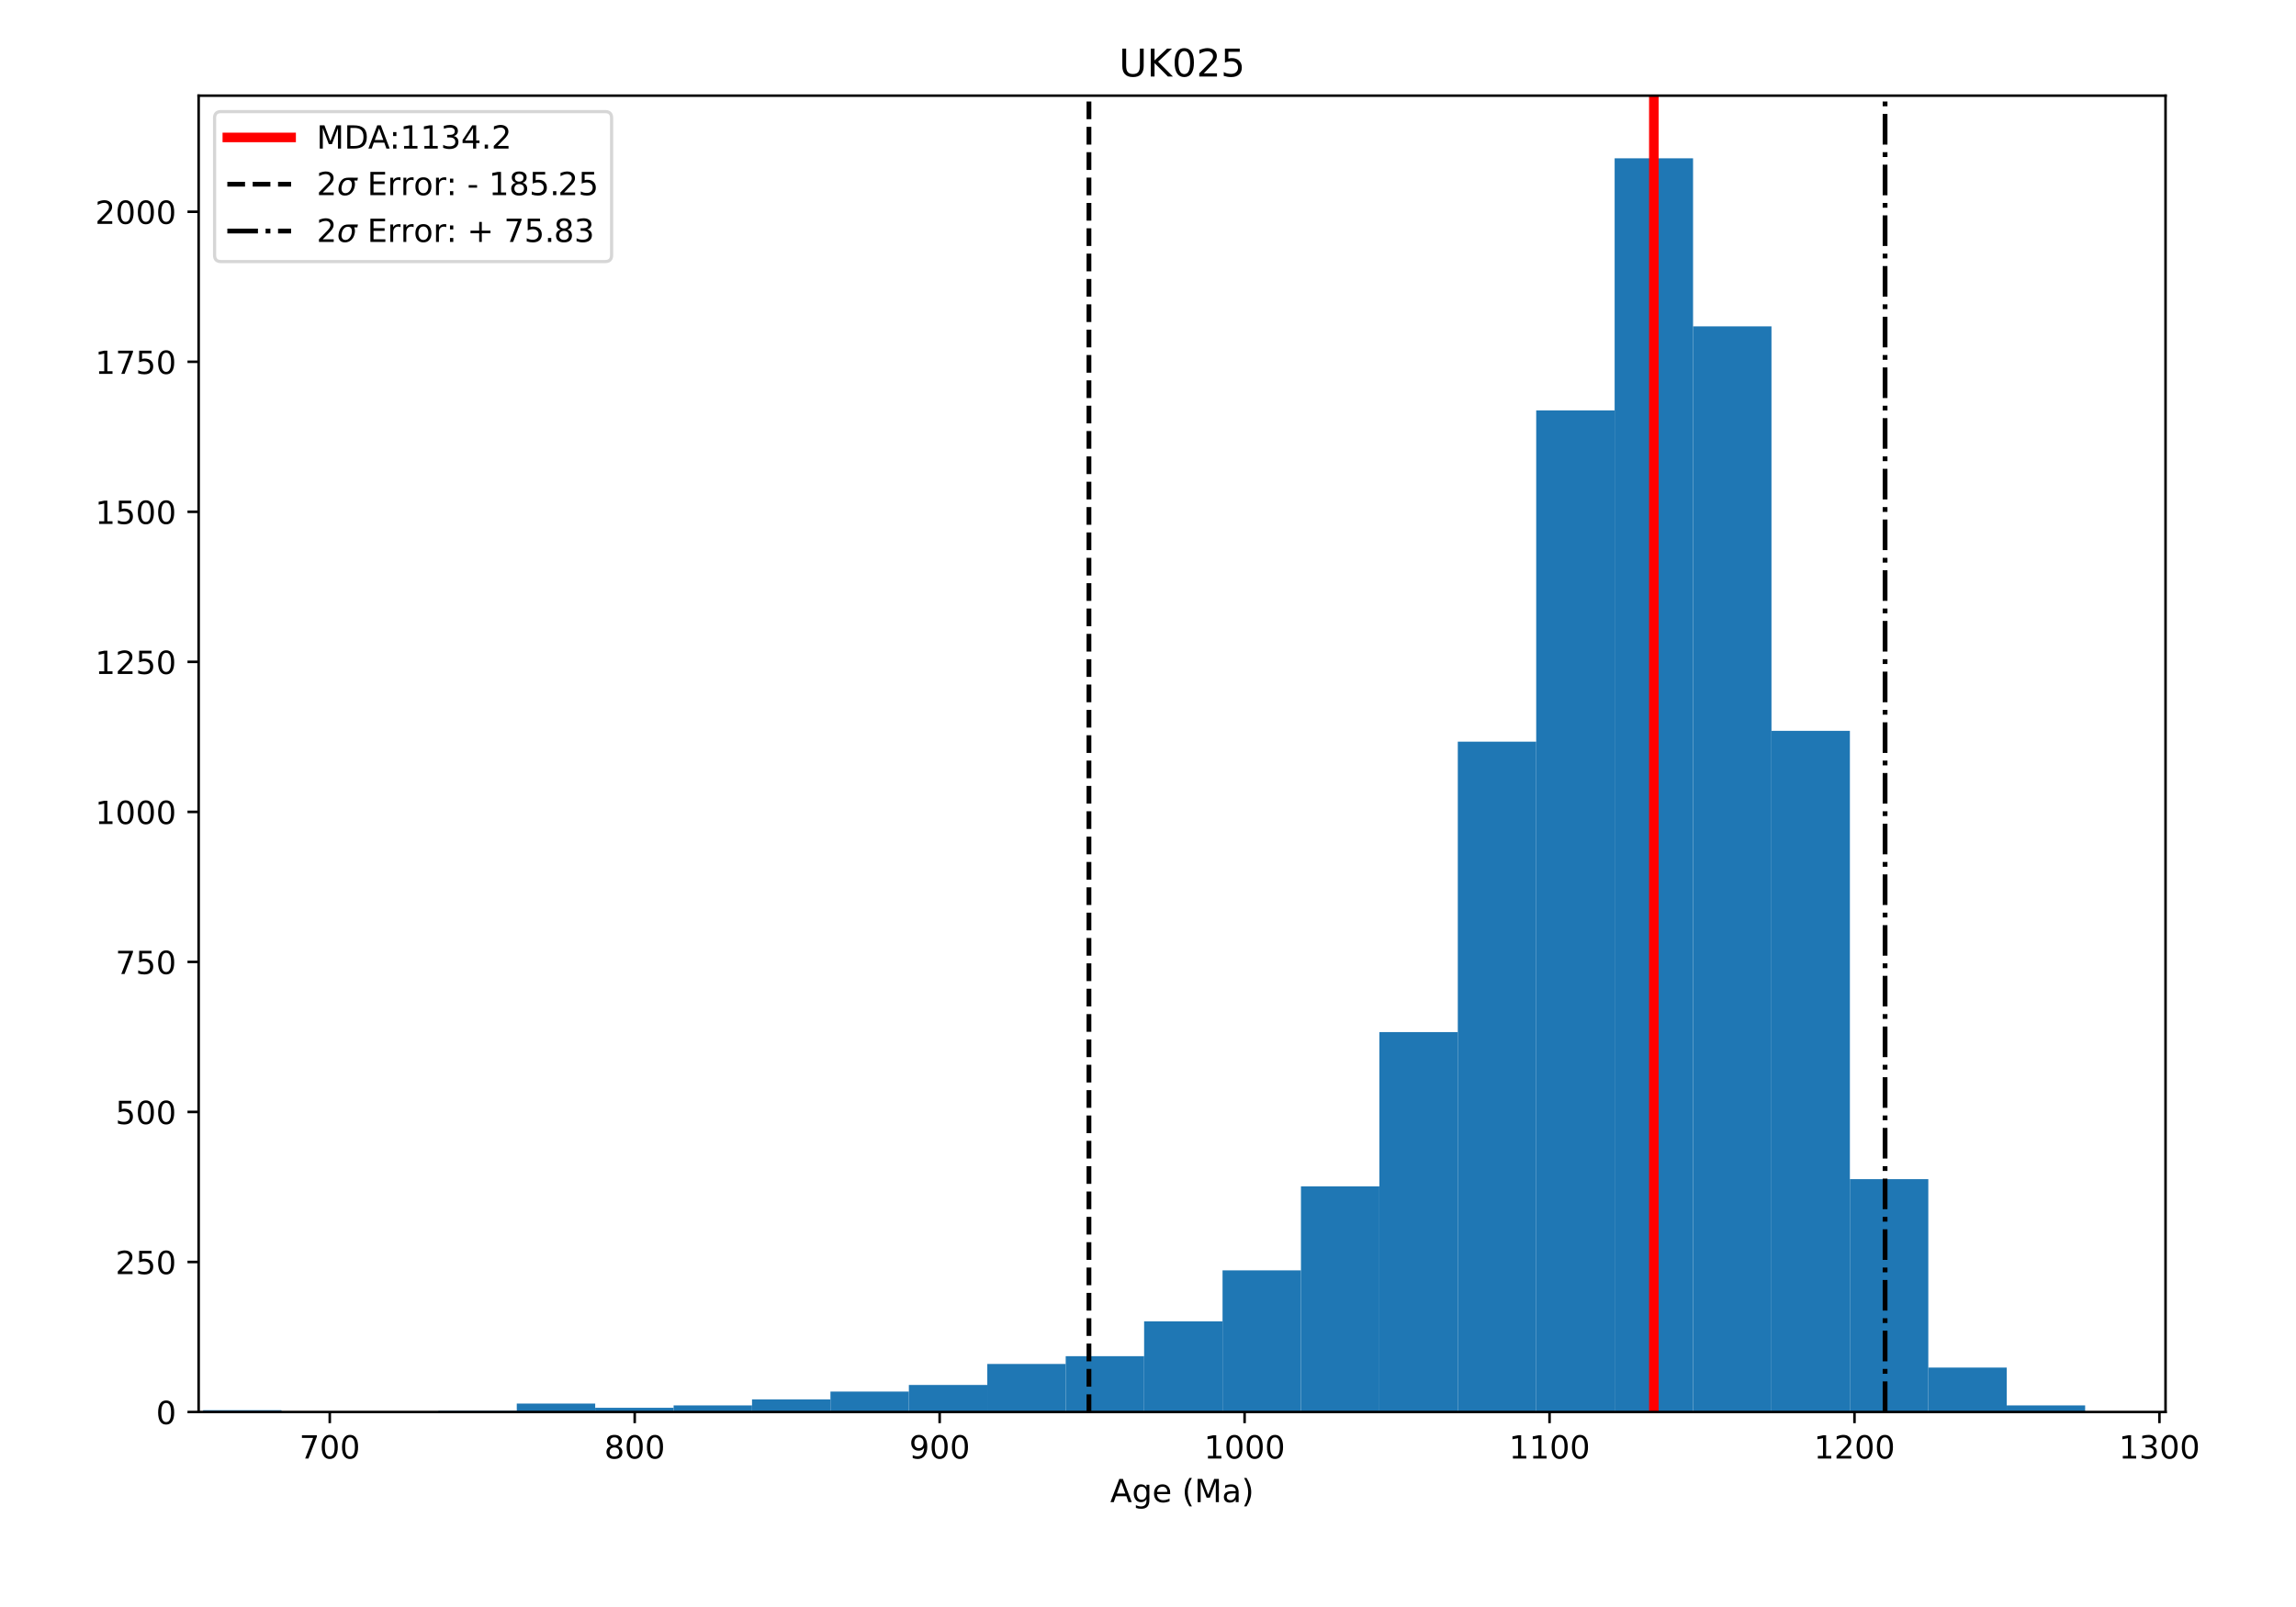 <?xml version="1.0" encoding="utf-8" standalone="no"?>
<!DOCTYPE svg PUBLIC "-//W3C//DTD SVG 1.1//EN"
  "http://www.w3.org/Graphics/SVG/1.1/DTD/svg11.dtd">
<!-- Created with matplotlib (https://matplotlib.org/) -->
<svg height="504pt" version="1.1" viewBox="0 0 720 504" width="720pt" xmlns="http://www.w3.org/2000/svg" xmlns:xlink="http://www.w3.org/1999/xlink">
 <defs>
  <style type="text/css">*{stroke-linecap:butt;stroke-linejoin:round;}</style>
 </defs>
 <g id="figure_1">
  <g id="patch_1">
   <path d="M 0 504 
L 720 504 
L 720 0 
L 0 0 
z
" style="fill:#ffffff;"/>
  </g>
  <g id="axes_1">
   <g id="patch_2">
    <path d="M 62.29 442.84 
L 679.085 442.84 
L 679.085 30 
L 62.29 30 
z
" style="fill:#ffffff;"/>
   </g>
   <g id="patch_3">
    <path clip-path="url(#pdaed6bf1c2)" d="M 63.69 442.84 
L 88.281 442.84 
L 88.281 442.275 
L 63.69 442.275 
z
" style="fill:#1f77b4;"/>
   </g>
   <g id="patch_4">
    <path clip-path="url(#pdaed6bf1c2)" d="M 88.281 442.84 
L 112.873 442.84 
L 112.873 442.84 
L 88.281 442.84 
z
" style="fill:#1f77b4;"/>
   </g>
   <g id="patch_5">
    <path clip-path="url(#pdaed6bf1c2)" d="M 112.873 442.84 
L 137.464 442.84 
L 137.464 442.652 
L 112.873 442.652 
z
" style="fill:#1f77b4;"/>
   </g>
   <g id="patch_6">
    <path clip-path="url(#pdaed6bf1c2)" d="M 137.464 442.84 
L 162.055 442.84 
L 162.055 442.464 
L 137.464 442.464 
z
" style="fill:#1f77b4;"/>
   </g>
   <g id="patch_7">
    <path clip-path="url(#pdaed6bf1c2)" d="M 162.055 442.84 
L 186.646 442.84 
L 186.646 440.205 
L 162.055 440.205 
z
" style="fill:#1f77b4;"/>
   </g>
   <g id="patch_8">
    <path clip-path="url(#pdaed6bf1c2)" d="M 186.646 442.84 
L 211.237 442.84 
L 211.237 441.522 
L 186.646 441.522 
z
" style="fill:#1f77b4;"/>
   </g>
   <g id="patch_9">
    <path clip-path="url(#pdaed6bf1c2)" d="M 211.237 442.84 
L 235.828 442.84 
L 235.828 440.77 
L 211.237 440.77 
z
" style="fill:#1f77b4;"/>
   </g>
   <g id="patch_10">
    <path clip-path="url(#pdaed6bf1c2)" d="M 235.828 442.84 
L 260.42 442.84 
L 260.42 438.887 
L 235.828 438.887 
z
" style="fill:#1f77b4;"/>
   </g>
   <g id="patch_11">
    <path clip-path="url(#pdaed6bf1c2)" d="M 260.42 442.84 
L 285.011 442.84 
L 285.011 436.441 
L 260.42 436.441 
z
" style="fill:#1f77b4;"/>
   </g>
   <g id="patch_12">
    <path clip-path="url(#pdaed6bf1c2)" d="M 285.011 442.84 
L 309.602 442.84 
L 309.602 434.37 
L 285.011 434.37 
z
" style="fill:#1f77b4;"/>
   </g>
   <g id="patch_13">
    <path clip-path="url(#pdaed6bf1c2)" d="M 309.602 442.84 
L 334.193 442.84 
L 334.193 427.783 
L 309.602 427.783 
z
" style="fill:#1f77b4;"/>
   </g>
   <g id="patch_14">
    <path clip-path="url(#pdaed6bf1c2)" d="M 334.193 442.84 
L 358.784 442.84 
L 358.784 425.336 
L 334.193 425.336 
z
" style="fill:#1f77b4;"/>
   </g>
   <g id="patch_15">
    <path clip-path="url(#pdaed6bf1c2)" d="M 358.784 442.84 
L 383.375 442.84 
L 383.375 414.42 
L 358.784 414.42 
z
" style="fill:#1f77b4;"/>
   </g>
   <g id="patch_16">
    <path clip-path="url(#pdaed6bf1c2)" d="M 383.375 442.84 
L 407.967 442.84 
L 407.967 398.421 
L 383.375 398.421 
z
" style="fill:#1f77b4;"/>
   </g>
   <g id="patch_17">
    <path clip-path="url(#pdaed6bf1c2)" d="M 407.967 442.84 
L 432.558 442.84 
L 432.558 372.071 
L 407.967 372.071 
z
" style="fill:#1f77b4;"/>
   </g>
   <g id="patch_18">
    <path clip-path="url(#pdaed6bf1c2)" d="M 432.558 442.84 
L 457.149 442.84 
L 457.149 323.7 
L 432.558 323.7 
z
" style="fill:#1f77b4;"/>
   </g>
   <g id="patch_19">
    <path clip-path="url(#pdaed6bf1c2)" d="M 457.149 442.84 
L 481.74 442.84 
L 481.74 232.604 
L 457.149 232.604 
z
" style="fill:#1f77b4;"/>
   </g>
   <g id="patch_20">
    <path clip-path="url(#pdaed6bf1c2)" d="M 481.74 442.84 
L 506.331 442.84 
L 506.331 128.709 
L 481.74 128.709 
z
" style="fill:#1f77b4;"/>
   </g>
   <g id="patch_21">
    <path clip-path="url(#pdaed6bf1c2)" d="M 506.331 442.84 
L 530.922 442.84 
L 530.922 49.659 
L 506.331 49.659 
z
" style="fill:#1f77b4;"/>
   </g>
   <g id="patch_22">
    <path clip-path="url(#pdaed6bf1c2)" d="M 530.922 442.84 
L 555.514 442.84 
L 555.514 102.359 
L 530.922 102.359 
z
" style="fill:#1f77b4;"/>
   </g>
   <g id="patch_23">
    <path clip-path="url(#pdaed6bf1c2)" d="M 555.514 442.84 
L 580.105 442.84 
L 580.105 229.216 
L 555.514 229.216 
z
" style="fill:#1f77b4;"/>
   </g>
   <g id="patch_24">
    <path clip-path="url(#pdaed6bf1c2)" d="M 580.105 442.84 
L 604.696 442.84 
L 604.696 369.813 
L 580.105 369.813 
z
" style="fill:#1f77b4;"/>
   </g>
   <g id="patch_25">
    <path clip-path="url(#pdaed6bf1c2)" d="M 604.696 442.84 
L 629.287 442.84 
L 629.287 428.912 
L 604.696 428.912 
z
" style="fill:#1f77b4;"/>
   </g>
   <g id="patch_26">
    <path clip-path="url(#pdaed6bf1c2)" d="M 629.287 442.84 
L 653.878 442.84 
L 653.878 440.77 
L 629.287 440.77 
z
" style="fill:#1f77b4;"/>
   </g>
   <g id="patch_27">
    <path clip-path="url(#pdaed6bf1c2)" d="M 653.878 442.84 
L 678.469 442.84 
L 678.469 442.652 
L 653.878 442.652 
z
" style="fill:#1f77b4;"/>
   </g>
   <g id="matplotlib.axis_1">
    <g id="xtick_1">
     <g id="line2d_1">
      <defs>
       <path d="M 0 0 
L 0 3.5 
" id="m7ebdb4a735" style="stroke:#000000;stroke-width:0.8;"/>
      </defs>
      <g>
       <use style="stroke:#000000;stroke-width:0.8;" x="103.41" xlink:href="#m7ebdb4a735" y="442.84"/>
      </g>
     </g>
     <g id="text_1">
      <!-- 700 -->
      <g transform="translate(93.866 457.438)scale(0.1 -0.1)">
       <defs>
        <path d="M 8.203 72.906 
L 55.078 72.906 
L 55.078 68.703 
L 28.609 0 
L 18.312 0 
L 43.219 64.594 
L 8.203 64.594 
z
" id="DejaVuSans-55"/>
        <path d="M 31.781 66.406 
Q 24.172 66.406 20.328 58.906 
Q 16.5 51.422 16.5 36.375 
Q 16.5 21.391 20.328 13.891 
Q 24.172 6.391 31.781 6.391 
Q 39.453 6.391 43.281 13.891 
Q 47.125 21.391 47.125 36.375 
Q 47.125 51.422 43.281 58.906 
Q 39.453 66.406 31.781 66.406 
z
M 31.781 74.219 
Q 44.047 74.219 50.516 64.516 
Q 56.984 54.828 56.984 36.375 
Q 56.984 17.969 50.516 8.266 
Q 44.047 -1.422 31.781 -1.422 
Q 19.531 -1.422 13.062 8.266 
Q 6.594 17.969 6.594 36.375 
Q 6.594 54.828 13.062 64.516 
Q 19.531 74.219 31.781 74.219 
z
" id="DejaVuSans-48"/>
       </defs>
       <use xlink:href="#DejaVuSans-55"/>
       <use x="63.623" xlink:href="#DejaVuSans-48"/>
       <use x="127.246" xlink:href="#DejaVuSans-48"/>
      </g>
     </g>
    </g>
    <g id="xtick_2">
     <g id="line2d_2">
      <g>
       <use style="stroke:#000000;stroke-width:0.8;" x="199.037" xlink:href="#m7ebdb4a735" y="442.84"/>
      </g>
     </g>
     <g id="text_2">
      <!-- 800 -->
      <g transform="translate(189.493 457.438)scale(0.1 -0.1)">
       <defs>
        <path d="M 31.781 34.625 
Q 24.75 34.625 20.719 30.859 
Q 16.703 27.094 16.703 20.516 
Q 16.703 13.922 20.719 10.156 
Q 24.75 6.391 31.781 6.391 
Q 38.812 6.391 42.859 10.172 
Q 46.922 13.969 46.922 20.516 
Q 46.922 27.094 42.891 30.859 
Q 38.875 34.625 31.781 34.625 
z
M 21.922 38.812 
Q 15.578 40.375 12.031 44.719 
Q 8.5 49.078 8.5 55.328 
Q 8.5 64.062 14.719 69.141 
Q 20.953 74.219 31.781 74.219 
Q 42.672 74.219 48.875 69.141 
Q 55.078 64.062 55.078 55.328 
Q 55.078 49.078 51.531 44.719 
Q 48 40.375 41.703 38.812 
Q 48.828 37.156 52.797 32.312 
Q 56.781 27.484 56.781 20.516 
Q 56.781 9.906 50.312 4.234 
Q 43.844 -1.422 31.781 -1.422 
Q 19.734 -1.422 13.25 4.234 
Q 6.781 9.906 6.781 20.516 
Q 6.781 27.484 10.781 32.312 
Q 14.797 37.156 21.922 38.812 
z
M 18.312 54.391 
Q 18.312 48.734 21.844 45.562 
Q 25.391 42.391 31.781 42.391 
Q 38.141 42.391 41.719 45.562 
Q 45.312 48.734 45.312 54.391 
Q 45.312 60.062 41.719 63.234 
Q 38.141 66.406 31.781 66.406 
Q 25.391 66.406 21.844 63.234 
Q 18.312 60.062 18.312 54.391 
z
" id="DejaVuSans-56"/>
       </defs>
       <use xlink:href="#DejaVuSans-56"/>
       <use x="63.623" xlink:href="#DejaVuSans-48"/>
       <use x="127.246" xlink:href="#DejaVuSans-48"/>
      </g>
     </g>
    </g>
    <g id="xtick_3">
     <g id="line2d_3">
      <g>
       <use style="stroke:#000000;stroke-width:0.8;" x="294.664" xlink:href="#m7ebdb4a735" y="442.84"/>
      </g>
     </g>
     <g id="text_3">
      <!-- 900 -->
      <g transform="translate(285.12 457.438)scale(0.1 -0.1)">
       <defs>
        <path d="M 10.984 1.516 
L 10.984 10.5 
Q 14.703 8.734 18.5 7.812 
Q 22.312 6.891 25.984 6.891 
Q 35.75 6.891 40.891 13.453 
Q 46.047 20.016 46.781 33.406 
Q 43.953 29.203 39.594 26.953 
Q 35.25 24.703 29.984 24.703 
Q 19.047 24.703 12.672 31.312 
Q 6.297 37.938 6.297 49.422 
Q 6.297 60.641 12.938 67.422 
Q 19.578 74.219 30.609 74.219 
Q 43.266 74.219 49.922 64.516 
Q 56.594 54.828 56.594 36.375 
Q 56.594 19.141 48.406 8.859 
Q 40.234 -1.422 26.422 -1.422 
Q 22.703 -1.422 18.891 -0.688 
Q 15.094 0.047 10.984 1.516 
z
M 30.609 32.422 
Q 37.25 32.422 41.125 36.953 
Q 45.016 41.5 45.016 49.422 
Q 45.016 57.281 41.125 61.844 
Q 37.25 66.406 30.609 66.406 
Q 23.969 66.406 20.094 61.844 
Q 16.219 57.281 16.219 49.422 
Q 16.219 41.5 20.094 36.953 
Q 23.969 32.422 30.609 32.422 
z
" id="DejaVuSans-57"/>
       </defs>
       <use xlink:href="#DejaVuSans-57"/>
       <use x="63.623" xlink:href="#DejaVuSans-48"/>
       <use x="127.246" xlink:href="#DejaVuSans-48"/>
      </g>
     </g>
    </g>
    <g id="xtick_4">
     <g id="line2d_4">
      <g>
       <use style="stroke:#000000;stroke-width:0.8;" x="390.291" xlink:href="#m7ebdb4a735" y="442.84"/>
      </g>
     </g>
     <g id="text_4">
      <!-- 1000 -->
      <g transform="translate(377.566 457.438)scale(0.1 -0.1)">
       <defs>
        <path d="M 12.406 8.297 
L 28.516 8.297 
L 28.516 63.922 
L 10.984 60.406 
L 10.984 69.391 
L 28.422 72.906 
L 38.281 72.906 
L 38.281 8.297 
L 54.391 8.297 
L 54.391 0 
L 12.406 0 
z
" id="DejaVuSans-49"/>
       </defs>
       <use xlink:href="#DejaVuSans-49"/>
       <use x="63.623" xlink:href="#DejaVuSans-48"/>
       <use x="127.246" xlink:href="#DejaVuSans-48"/>
       <use x="190.869" xlink:href="#DejaVuSans-48"/>
      </g>
     </g>
    </g>
    <g id="xtick_5">
     <g id="line2d_5">
      <g>
       <use style="stroke:#000000;stroke-width:0.8;" x="485.918" xlink:href="#m7ebdb4a735" y="442.84"/>
      </g>
     </g>
     <g id="text_5">
      <!-- 1100 -->
      <g transform="translate(473.193 457.438)scale(0.1 -0.1)">
       <use xlink:href="#DejaVuSans-49"/>
       <use x="63.623" xlink:href="#DejaVuSans-49"/>
       <use x="127.246" xlink:href="#DejaVuSans-48"/>
       <use x="190.869" xlink:href="#DejaVuSans-48"/>
      </g>
     </g>
    </g>
    <g id="xtick_6">
     <g id="line2d_6">
      <g>
       <use style="stroke:#000000;stroke-width:0.8;" x="581.546" xlink:href="#m7ebdb4a735" y="442.84"/>
      </g>
     </g>
     <g id="text_6">
      <!-- 1200 -->
      <g transform="translate(568.821 457.438)scale(0.1 -0.1)">
       <defs>
        <path d="M 19.188 8.297 
L 53.609 8.297 
L 53.609 0 
L 7.328 0 
L 7.328 8.297 
Q 12.938 14.109 22.625 23.891 
Q 32.328 33.688 34.812 36.531 
Q 39.547 41.844 41.422 45.531 
Q 43.312 49.219 43.312 52.781 
Q 43.312 58.594 39.234 62.25 
Q 35.156 65.922 28.609 65.922 
Q 23.969 65.922 18.812 64.312 
Q 13.672 62.703 7.812 59.422 
L 7.812 69.391 
Q 13.766 71.781 18.938 73 
Q 24.125 74.219 28.422 74.219 
Q 39.75 74.219 46.484 68.547 
Q 53.219 62.891 53.219 53.422 
Q 53.219 48.922 51.531 44.891 
Q 49.859 40.875 45.406 35.406 
Q 44.188 33.984 37.641 27.219 
Q 31.109 20.453 19.188 8.297 
z
" id="DejaVuSans-50"/>
       </defs>
       <use xlink:href="#DejaVuSans-49"/>
       <use x="63.623" xlink:href="#DejaVuSans-50"/>
       <use x="127.246" xlink:href="#DejaVuSans-48"/>
       <use x="190.869" xlink:href="#DejaVuSans-48"/>
      </g>
     </g>
    </g>
    <g id="xtick_7">
     <g id="line2d_7">
      <g>
       <use style="stroke:#000000;stroke-width:0.8;" x="677.173" xlink:href="#m7ebdb4a735" y="442.84"/>
      </g>
     </g>
     <g id="text_7">
      <!-- 1300 -->
      <g transform="translate(664.448 457.438)scale(0.1 -0.1)">
       <defs>
        <path d="M 40.578 39.312 
Q 47.656 37.797 51.625 33 
Q 55.609 28.219 55.609 21.188 
Q 55.609 10.406 48.188 4.484 
Q 40.766 -1.422 27.094 -1.422 
Q 22.516 -1.422 17.656 -0.516 
Q 12.797 0.391 7.625 2.203 
L 7.625 11.719 
Q 11.719 9.328 16.594 8.109 
Q 21.484 6.891 26.812 6.891 
Q 36.078 6.891 40.938 10.547 
Q 45.797 14.203 45.797 21.188 
Q 45.797 27.641 41.281 31.266 
Q 36.766 34.906 28.719 34.906 
L 20.219 34.906 
L 20.219 43.016 
L 29.109 43.016 
Q 36.375 43.016 40.234 45.922 
Q 44.094 48.828 44.094 54.297 
Q 44.094 59.906 40.109 62.906 
Q 36.141 65.922 28.719 65.922 
Q 24.656 65.922 20.016 65.031 
Q 15.375 64.156 9.812 62.312 
L 9.812 71.094 
Q 15.438 72.656 20.344 73.438 
Q 25.25 74.219 29.594 74.219 
Q 40.828 74.219 47.359 69.109 
Q 53.906 64.016 53.906 55.328 
Q 53.906 49.266 50.438 45.094 
Q 46.969 40.922 40.578 39.312 
z
" id="DejaVuSans-51"/>
       </defs>
       <use xlink:href="#DejaVuSans-49"/>
       <use x="63.623" xlink:href="#DejaVuSans-51"/>
       <use x="127.246" xlink:href="#DejaVuSans-48"/>
       <use x="190.869" xlink:href="#DejaVuSans-48"/>
      </g>
     </g>
    </g>
    <g id="text_8">
     <!-- Age (Ma) -->
     <g transform="translate(348.148 471.117)scale(0.1 -0.1)">
      <defs>
       <path d="M 34.188 63.188 
L 20.797 26.906 
L 47.609 26.906 
z
M 28.609 72.906 
L 39.797 72.906 
L 67.578 0 
L 57.328 0 
L 50.688 18.703 
L 17.828 18.703 
L 11.188 0 
L 0.781 0 
z
" id="DejaVuSans-65"/>
       <path d="M 45.406 27.984 
Q 45.406 37.75 41.375 43.109 
Q 37.359 48.484 30.078 48.484 
Q 22.859 48.484 18.828 43.109 
Q 14.797 37.75 14.797 27.984 
Q 14.797 18.266 18.828 12.891 
Q 22.859 7.516 30.078 7.516 
Q 37.359 7.516 41.375 12.891 
Q 45.406 18.266 45.406 27.984 
z
M 54.391 6.781 
Q 54.391 -7.172 48.188 -13.984 
Q 42 -20.797 29.203 -20.797 
Q 24.469 -20.797 20.266 -20.094 
Q 16.062 -19.391 12.109 -17.922 
L 12.109 -9.188 
Q 16.062 -11.328 19.922 -12.344 
Q 23.781 -13.375 27.781 -13.375 
Q 36.625 -13.375 41.016 -8.766 
Q 45.406 -4.156 45.406 5.172 
L 45.406 9.625 
Q 42.625 4.781 38.281 2.391 
Q 33.938 0 27.875 0 
Q 17.828 0 11.672 7.656 
Q 5.516 15.328 5.516 27.984 
Q 5.516 40.672 11.672 48.328 
Q 17.828 56 27.875 56 
Q 33.938 56 38.281 53.609 
Q 42.625 51.219 45.406 46.391 
L 45.406 54.688 
L 54.391 54.688 
z
" id="DejaVuSans-103"/>
       <path d="M 56.203 29.594 
L 56.203 25.203 
L 14.891 25.203 
Q 15.484 15.922 20.484 11.062 
Q 25.484 6.203 34.422 6.203 
Q 39.594 6.203 44.453 7.469 
Q 49.312 8.734 54.109 11.281 
L 54.109 2.781 
Q 49.266 0.734 44.188 -0.344 
Q 39.109 -1.422 33.891 -1.422 
Q 20.797 -1.422 13.156 6.188 
Q 5.516 13.812 5.516 26.812 
Q 5.516 40.234 12.766 48.109 
Q 20.016 56 32.328 56 
Q 43.359 56 49.781 48.891 
Q 56.203 41.797 56.203 29.594 
z
M 47.219 32.234 
Q 47.125 39.594 43.094 43.984 
Q 39.062 48.391 32.422 48.391 
Q 24.906 48.391 20.391 44.141 
Q 15.875 39.891 15.188 32.172 
z
" id="DejaVuSans-101"/>
       <path id="DejaVuSans-32"/>
       <path d="M 31 75.875 
Q 24.469 64.656 21.281 53.656 
Q 18.109 42.672 18.109 31.391 
Q 18.109 20.125 21.312 9.062 
Q 24.516 -2 31 -13.188 
L 23.188 -13.188 
Q 15.875 -1.703 12.234 9.375 
Q 8.594 20.453 8.594 31.391 
Q 8.594 42.281 12.203 53.312 
Q 15.828 64.359 23.188 75.875 
z
" id="DejaVuSans-40"/>
       <path d="M 9.812 72.906 
L 24.516 72.906 
L 43.109 23.297 
L 61.812 72.906 
L 76.516 72.906 
L 76.516 0 
L 66.891 0 
L 66.891 64.016 
L 48.094 14.016 
L 38.188 14.016 
L 19.391 64.016 
L 19.391 0 
L 9.812 0 
z
" id="DejaVuSans-77"/>
       <path d="M 34.281 27.484 
Q 23.391 27.484 19.188 25 
Q 14.984 22.516 14.984 16.5 
Q 14.984 11.719 18.141 8.906 
Q 21.297 6.109 26.703 6.109 
Q 34.188 6.109 38.703 11.406 
Q 43.219 16.703 43.219 25.484 
L 43.219 27.484 
z
M 52.203 31.203 
L 52.203 0 
L 43.219 0 
L 43.219 8.297 
Q 40.141 3.328 35.547 0.953 
Q 30.953 -1.422 24.312 -1.422 
Q 15.922 -1.422 10.953 3.297 
Q 6 8.016 6 15.922 
Q 6 25.141 12.172 29.828 
Q 18.359 34.516 30.609 34.516 
L 43.219 34.516 
L 43.219 35.406 
Q 43.219 41.609 39.141 45 
Q 35.062 48.391 27.688 48.391 
Q 23 48.391 18.547 47.266 
Q 14.109 46.141 10.016 43.891 
L 10.016 52.203 
Q 14.938 54.109 19.578 55.047 
Q 24.219 56 28.609 56 
Q 40.484 56 46.344 49.844 
Q 52.203 43.703 52.203 31.203 
z
" id="DejaVuSans-97"/>
       <path d="M 8.016 75.875 
L 15.828 75.875 
Q 23.141 64.359 26.781 53.312 
Q 30.422 42.281 30.422 31.391 
Q 30.422 20.453 26.781 9.375 
Q 23.141 -1.703 15.828 -13.188 
L 8.016 -13.188 
Q 14.5 -2 17.703 9.062 
Q 20.906 20.125 20.906 31.391 
Q 20.906 42.672 17.703 53.656 
Q 14.5 64.656 8.016 75.875 
z
" id="DejaVuSans-41"/>
      </defs>
      <use xlink:href="#DejaVuSans-65"/>
      <use x="68.408" xlink:href="#DejaVuSans-103"/>
      <use x="131.885" xlink:href="#DejaVuSans-101"/>
      <use x="193.408" xlink:href="#DejaVuSans-32"/>
      <use x="225.195" xlink:href="#DejaVuSans-40"/>
      <use x="264.209" xlink:href="#DejaVuSans-77"/>
      <use x="350.488" xlink:href="#DejaVuSans-97"/>
      <use x="411.768" xlink:href="#DejaVuSans-41"/>
     </g>
    </g>
   </g>
   <g id="matplotlib.axis_2">
    <g id="ytick_1">
     <g id="line2d_8">
      <defs>
       <path d="M 0 0 
L -3.5 0 
" id="m313d4a0b22" style="stroke:#000000;stroke-width:0.8;"/>
      </defs>
      <g>
       <use style="stroke:#000000;stroke-width:0.8;" x="62.29" xlink:href="#m313d4a0b22" y="442.84"/>
      </g>
     </g>
     <g id="text_9">
      <!-- 0 -->
      <g transform="translate(48.928 446.639)scale(0.1 -0.1)">
       <use xlink:href="#DejaVuSans-48"/>
      </g>
     </g>
    </g>
    <g id="ytick_2">
     <g id="line2d_9">
      <g>
       <use style="stroke:#000000;stroke-width:0.8;" x="62.29" xlink:href="#m313d4a0b22" y="395.786"/>
      </g>
     </g>
     <g id="text_10">
      <!-- 250 -->
      <g transform="translate(36.203 399.585)scale(0.1 -0.1)">
       <defs>
        <path d="M 10.797 72.906 
L 49.516 72.906 
L 49.516 64.594 
L 19.828 64.594 
L 19.828 46.734 
Q 21.969 47.469 24.109 47.828 
Q 26.266 48.188 28.422 48.188 
Q 40.625 48.188 47.75 41.5 
Q 54.891 34.812 54.891 23.391 
Q 54.891 11.625 47.562 5.094 
Q 40.234 -1.422 26.906 -1.422 
Q 22.312 -1.422 17.547 -0.641 
Q 12.797 0.141 7.719 1.703 
L 7.719 11.625 
Q 12.109 9.234 16.797 8.062 
Q 21.484 6.891 26.703 6.891 
Q 35.156 6.891 40.078 11.328 
Q 45.016 15.766 45.016 23.391 
Q 45.016 31 40.078 35.438 
Q 35.156 39.891 26.703 39.891 
Q 22.75 39.891 18.812 39.016 
Q 14.891 38.141 10.797 36.281 
z
" id="DejaVuSans-53"/>
       </defs>
       <use xlink:href="#DejaVuSans-50"/>
       <use x="63.623" xlink:href="#DejaVuSans-53"/>
       <use x="127.246" xlink:href="#DejaVuSans-48"/>
      </g>
     </g>
    </g>
    <g id="ytick_3">
     <g id="line2d_10">
      <g>
       <use style="stroke:#000000;stroke-width:0.8;" x="62.29" xlink:href="#m313d4a0b22" y="348.733"/>
      </g>
     </g>
     <g id="text_11">
      <!-- 500 -->
      <g transform="translate(36.203 352.532)scale(0.1 -0.1)">
       <use xlink:href="#DejaVuSans-53"/>
       <use x="63.623" xlink:href="#DejaVuSans-48"/>
       <use x="127.246" xlink:href="#DejaVuSans-48"/>
      </g>
     </g>
    </g>
    <g id="ytick_4">
     <g id="line2d_11">
      <g>
       <use style="stroke:#000000;stroke-width:0.8;" x="62.29" xlink:href="#m313d4a0b22" y="301.679"/>
      </g>
     </g>
     <g id="text_12">
      <!-- 750 -->
      <g transform="translate(36.203 305.478)scale(0.1 -0.1)">
       <use xlink:href="#DejaVuSans-55"/>
       <use x="63.623" xlink:href="#DejaVuSans-53"/>
       <use x="127.246" xlink:href="#DejaVuSans-48"/>
      </g>
     </g>
    </g>
    <g id="ytick_5">
     <g id="line2d_12">
      <g>
       <use style="stroke:#000000;stroke-width:0.8;" x="62.29" xlink:href="#m313d4a0b22" y="254.625"/>
      </g>
     </g>
     <g id="text_13">
      <!-- 1000 -->
      <g transform="translate(29.84 258.424)scale(0.1 -0.1)">
       <use xlink:href="#DejaVuSans-49"/>
       <use x="63.623" xlink:href="#DejaVuSans-48"/>
       <use x="127.246" xlink:href="#DejaVuSans-48"/>
       <use x="190.869" xlink:href="#DejaVuSans-48"/>
      </g>
     </g>
    </g>
    <g id="ytick_6">
     <g id="line2d_13">
      <g>
       <use style="stroke:#000000;stroke-width:0.8;" x="62.29" xlink:href="#m313d4a0b22" y="207.571"/>
      </g>
     </g>
     <g id="text_14">
      <!-- 1250 -->
      <g transform="translate(29.84 211.371)scale(0.1 -0.1)">
       <use xlink:href="#DejaVuSans-49"/>
       <use x="63.623" xlink:href="#DejaVuSans-50"/>
       <use x="127.246" xlink:href="#DejaVuSans-53"/>
       <use x="190.869" xlink:href="#DejaVuSans-48"/>
      </g>
     </g>
    </g>
    <g id="ytick_7">
     <g id="line2d_14">
      <g>
       <use style="stroke:#000000;stroke-width:0.8;" x="62.29" xlink:href="#m313d4a0b22" y="160.518"/>
      </g>
     </g>
     <g id="text_15">
      <!-- 1500 -->
      <g transform="translate(29.84 164.317)scale(0.1 -0.1)">
       <use xlink:href="#DejaVuSans-49"/>
       <use x="63.623" xlink:href="#DejaVuSans-53"/>
       <use x="127.246" xlink:href="#DejaVuSans-48"/>
       <use x="190.869" xlink:href="#DejaVuSans-48"/>
      </g>
     </g>
    </g>
    <g id="ytick_8">
     <g id="line2d_15">
      <g>
       <use style="stroke:#000000;stroke-width:0.8;" x="62.29" xlink:href="#m313d4a0b22" y="113.464"/>
      </g>
     </g>
     <g id="text_16">
      <!-- 1750 -->
      <g transform="translate(29.84 117.263)scale(0.1 -0.1)">
       <use xlink:href="#DejaVuSans-49"/>
       <use x="63.623" xlink:href="#DejaVuSans-55"/>
       <use x="127.246" xlink:href="#DejaVuSans-53"/>
       <use x="190.869" xlink:href="#DejaVuSans-48"/>
      </g>
     </g>
    </g>
    <g id="ytick_9">
     <g id="line2d_16">
      <g>
       <use style="stroke:#000000;stroke-width:0.8;" x="62.29" xlink:href="#m313d4a0b22" y="66.41"/>
      </g>
     </g>
     <g id="text_17">
      <!-- 2000 -->
      <g transform="translate(29.84 70.209)scale(0.1 -0.1)">
       <use xlink:href="#DejaVuSans-50"/>
       <use x="63.623" xlink:href="#DejaVuSans-48"/>
       <use x="127.246" xlink:href="#DejaVuSans-48"/>
       <use x="190.869" xlink:href="#DejaVuSans-48"/>
      </g>
     </g>
    </g>
   </g>
   <g id="line2d_17">
    <path clip-path="url(#pdaed6bf1c2)" d="M 518.627 442.84 
L 518.627 30 
" style="fill:none;stroke:#ff0000;stroke-linecap:square;stroke-width:3;"/>
   </g>
   <g id="line2d_18">
    <path clip-path="url(#pdaed6bf1c2)" d="M 341.481 442.84 
L 341.481 30 
" style="fill:none;stroke:#000000;stroke-dasharray:5.55,2.4;stroke-dashoffset:0;stroke-width:1.5;"/>
   </g>
   <g id="line2d_19">
    <path clip-path="url(#pdaed6bf1c2)" d="M 591.139 442.84 
L 591.139 30 
" style="fill:none;stroke:#000000;stroke-dasharray:9.6,2.4,1.5,2.4;stroke-dashoffset:0;stroke-width:1.5;"/>
   </g>
   <g id="patch_28">
    <path d="M 62.29 442.84 
L 62.29 30 
" style="fill:none;stroke:#000000;stroke-linecap:square;stroke-linejoin:miter;stroke-width:0.8;"/>
   </g>
   <g id="patch_29">
    <path d="M 679.085 442.84 
L 679.085 30 
" style="fill:none;stroke:#000000;stroke-linecap:square;stroke-linejoin:miter;stroke-width:0.8;"/>
   </g>
   <g id="patch_30">
    <path d="M 62.29 442.84 
L 679.085 442.84 
" style="fill:none;stroke:#000000;stroke-linecap:square;stroke-linejoin:miter;stroke-width:0.8;"/>
   </g>
   <g id="patch_31">
    <path d="M 62.29 30 
L 679.085 30 
" style="fill:none;stroke:#000000;stroke-linecap:square;stroke-linejoin:miter;stroke-width:0.8;"/>
   </g>
   <g id="text_18">
    <!-- UK025 -->
    <g transform="translate(350.909 24)scale(0.12 -0.12)">
     <defs>
      <path d="M 8.688 72.906 
L 18.609 72.906 
L 18.609 28.609 
Q 18.609 16.891 22.844 11.734 
Q 27.094 6.594 36.625 6.594 
Q 46.094 6.594 50.344 11.734 
Q 54.594 16.891 54.594 28.609 
L 54.594 72.906 
L 64.5 72.906 
L 64.5 27.391 
Q 64.5 13.141 57.438 5.859 
Q 50.391 -1.422 36.625 -1.422 
Q 22.797 -1.422 15.734 5.859 
Q 8.688 13.141 8.688 27.391 
z
" id="DejaVuSans-85"/>
      <path d="M 9.812 72.906 
L 19.672 72.906 
L 19.672 42.094 
L 52.391 72.906 
L 65.094 72.906 
L 28.906 38.922 
L 67.672 0 
L 54.688 0 
L 19.672 35.109 
L 19.672 0 
L 9.812 0 
z
" id="DejaVuSans-75"/>
     </defs>
     <use xlink:href="#DejaVuSans-85"/>
     <use x="73.193" xlink:href="#DejaVuSans-75"/>
     <use x="138.77" xlink:href="#DejaVuSans-48"/>
     <use x="202.393" xlink:href="#DejaVuSans-50"/>
     <use x="266.016" xlink:href="#DejaVuSans-53"/>
    </g>
   </g>
   <g id="legend_1">
    <g id="patch_32">
     <path d="M 69.29 82.034 
L 189.79 82.034 
Q 191.79 82.034 191.79 80.034 
L 191.79 37 
Q 191.79 35 189.79 35 
L 69.29 35 
Q 67.29 35 67.29 37 
L 67.29 80.034 
Q 67.29 82.034 69.29 82.034 
z
" style="fill:#ffffff;opacity:0.8;stroke:#cccccc;stroke-linejoin:miter;"/>
    </g>
    <g id="line2d_20">
     <path d="M 71.29 43.098 
L 91.29 43.098 
" style="fill:none;stroke:#ff0000;stroke-linecap:square;stroke-width:3;"/>
    </g>
    <g id="line2d_21"/>
    <g id="text_19">
     <!-- MDA:1134.2 -->
     <g transform="translate(99.29 46.598)scale(0.1 -0.1)">
      <defs>
       <path d="M 19.672 64.797 
L 19.672 8.109 
L 31.594 8.109 
Q 46.688 8.109 53.688 14.938 
Q 60.688 21.781 60.688 36.531 
Q 60.688 51.172 53.688 57.984 
Q 46.688 64.797 31.594 64.797 
z
M 9.812 72.906 
L 30.078 72.906 
Q 51.266 72.906 61.172 64.094 
Q 71.094 55.281 71.094 36.531 
Q 71.094 17.672 61.125 8.828 
Q 51.172 0 30.078 0 
L 9.812 0 
z
" id="DejaVuSans-68"/>
       <path d="M 11.719 12.406 
L 22.016 12.406 
L 22.016 0 
L 11.719 0 
z
M 11.719 51.703 
L 22.016 51.703 
L 22.016 39.312 
L 11.719 39.312 
z
" id="DejaVuSans-58"/>
       <path d="M 37.797 64.312 
L 12.891 25.391 
L 37.797 25.391 
z
M 35.203 72.906 
L 47.609 72.906 
L 47.609 25.391 
L 58.016 25.391 
L 58.016 17.188 
L 47.609 17.188 
L 47.609 0 
L 37.797 0 
L 37.797 17.188 
L 4.891 17.188 
L 4.891 26.703 
z
" id="DejaVuSans-52"/>
       <path d="M 10.688 12.406 
L 21 12.406 
L 21 0 
L 10.688 0 
z
" id="DejaVuSans-46"/>
      </defs>
      <use xlink:href="#DejaVuSans-77"/>
      <use x="86.279" xlink:href="#DejaVuSans-68"/>
      <use x="161.531" xlink:href="#DejaVuSans-65"/>
      <use x="228.189" xlink:href="#DejaVuSans-58"/>
      <use x="261.881" xlink:href="#DejaVuSans-49"/>
      <use x="325.504" xlink:href="#DejaVuSans-49"/>
      <use x="389.127" xlink:href="#DejaVuSans-51"/>
      <use x="452.75" xlink:href="#DejaVuSans-52"/>
      <use x="516.373" xlink:href="#DejaVuSans-46"/>
      <use x="548.16" xlink:href="#DejaVuSans-50"/>
     </g>
    </g>
    <g id="line2d_22">
     <path d="M 71.29 57.777 
L 91.29 57.777 
" style="fill:none;stroke:#000000;stroke-dasharray:5.55,2.4;stroke-dashoffset:0;stroke-width:1.5;"/>
    </g>
    <g id="line2d_23"/>
    <g id="text_20">
     <!-- 2$\sigma$ Error: - 185.25 -->
     <g transform="translate(99.29 61.277)scale(0.1 -0.1)">
      <defs>
       <path d="M 34.672 47.562 
Q 27.25 47.562 22.219 42.188 
Q 16.891 36.578 15.141 27.297 
Q 13.188 17.484 16.312 11.812 
Q 19.391 6.203 26.656 6.203 
Q 33.844 6.203 39.109 11.859 
Q 44.438 17.531 46.344 27.297 
Q 48.047 36.234 45.016 42.188 
Q 42.188 47.562 34.672 47.562 
z
M 36.078 54.734 
L 65.922 54.688 
L 64.156 45.703 
L 54.109 45.703 
Q 57.906 38.094 55.859 27.297 
Q 53.219 13.875 45.062 6.25 
Q 36.859 -1.422 25.141 -1.422 
Q 13.375 -1.422 8.203 6.25 
Q 3.031 13.875 5.672 27.297 
Q 8.25 40.766 16.406 48.391 
Q 23.188 54.734 36.078 54.734 
z
" id="DejaVuSans-Oblique-963"/>
       <path d="M 9.812 72.906 
L 55.906 72.906 
L 55.906 64.594 
L 19.672 64.594 
L 19.672 43.016 
L 54.391 43.016 
L 54.391 34.719 
L 19.672 34.719 
L 19.672 8.297 
L 56.781 8.297 
L 56.781 0 
L 9.812 0 
z
" id="DejaVuSans-69"/>
       <path d="M 41.109 46.297 
Q 39.594 47.172 37.812 47.578 
Q 36.031 48 33.891 48 
Q 26.266 48 22.188 43.047 
Q 18.109 38.094 18.109 28.812 
L 18.109 0 
L 9.078 0 
L 9.078 54.688 
L 18.109 54.688 
L 18.109 46.188 
Q 20.953 51.172 25.484 53.578 
Q 30.031 56 36.531 56 
Q 37.453 56 38.578 55.875 
Q 39.703 55.766 41.062 55.516 
z
" id="DejaVuSans-114"/>
       <path d="M 30.609 48.391 
Q 23.391 48.391 19.188 42.75 
Q 14.984 37.109 14.984 27.297 
Q 14.984 17.484 19.156 11.844 
Q 23.344 6.203 30.609 6.203 
Q 37.797 6.203 41.984 11.859 
Q 46.188 17.531 46.188 27.297 
Q 46.188 37.016 41.984 42.703 
Q 37.797 48.391 30.609 48.391 
z
M 30.609 56 
Q 42.328 56 49.016 48.375 
Q 55.719 40.766 55.719 27.297 
Q 55.719 13.875 49.016 6.219 
Q 42.328 -1.422 30.609 -1.422 
Q 18.844 -1.422 12.172 6.219 
Q 5.516 13.875 5.516 27.297 
Q 5.516 40.766 12.172 48.375 
Q 18.844 56 30.609 56 
z
" id="DejaVuSans-111"/>
       <path d="M 4.891 31.391 
L 31.203 31.391 
L 31.203 23.391 
L 4.891 23.391 
z
" id="DejaVuSans-45"/>
      </defs>
      <use transform="translate(0 0.781)" xlink:href="#DejaVuSans-50"/>
      <use transform="translate(63.623 0.781)" xlink:href="#DejaVuSans-Oblique-963"/>
      <use transform="translate(127.002 0.781)" xlink:href="#DejaVuSans-32"/>
      <use transform="translate(158.789 0.781)" xlink:href="#DejaVuSans-69"/>
      <use transform="translate(221.973 0.781)" xlink:href="#DejaVuSans-114"/>
      <use transform="translate(263.086 0.781)" xlink:href="#DejaVuSans-114"/>
      <use transform="translate(304.199 0.781)" xlink:href="#DejaVuSans-111"/>
      <use transform="translate(365.381 0.781)" xlink:href="#DejaVuSans-114"/>
      <use transform="translate(406.494 0.781)" xlink:href="#DejaVuSans-58"/>
      <use transform="translate(440.186 0.781)" xlink:href="#DejaVuSans-32"/>
      <use transform="translate(471.973 0.781)" xlink:href="#DejaVuSans-45"/>
      <use transform="translate(508.057 0.781)" xlink:href="#DejaVuSans-32"/>
      <use transform="translate(539.844 0.781)" xlink:href="#DejaVuSans-49"/>
      <use transform="translate(603.467 0.781)" xlink:href="#DejaVuSans-56"/>
      <use transform="translate(667.09 0.781)" xlink:href="#DejaVuSans-53"/>
      <use transform="translate(730.713 0.781)" xlink:href="#DejaVuSans-46"/>
      <use transform="translate(757 0.781)" xlink:href="#DejaVuSans-50"/>
      <use transform="translate(820.623 0.781)" xlink:href="#DejaVuSans-53"/>
     </g>
    </g>
    <g id="line2d_24">
     <path d="M 71.29 72.455 
L 91.29 72.455 
" style="fill:none;stroke:#000000;stroke-dasharray:9.6,2.4,1.5,2.4;stroke-dashoffset:0;stroke-width:1.5;"/>
    </g>
    <g id="line2d_25"/>
    <g id="text_21">
     <!-- 2$\sigma$ Error: + 75.83 -->
     <g transform="translate(99.29 75.955)scale(0.1 -0.1)">
      <defs>
       <path d="M 46 62.703 
L 46 35.5 
L 73.188 35.5 
L 73.188 27.203 
L 46 27.203 
L 46 0 
L 37.797 0 
L 37.797 27.203 
L 10.594 27.203 
L 10.594 35.5 
L 37.797 35.5 
L 37.797 62.703 
z
" id="DejaVuSans-43"/>
      </defs>
      <use transform="translate(0 0.781)" xlink:href="#DejaVuSans-50"/>
      <use transform="translate(63.623 0.781)" xlink:href="#DejaVuSans-Oblique-963"/>
      <use transform="translate(127.002 0.781)" xlink:href="#DejaVuSans-32"/>
      <use transform="translate(158.789 0.781)" xlink:href="#DejaVuSans-69"/>
      <use transform="translate(221.973 0.781)" xlink:href="#DejaVuSans-114"/>
      <use transform="translate(263.086 0.781)" xlink:href="#DejaVuSans-114"/>
      <use transform="translate(304.199 0.781)" xlink:href="#DejaVuSans-111"/>
      <use transform="translate(365.381 0.781)" xlink:href="#DejaVuSans-114"/>
      <use transform="translate(406.494 0.781)" xlink:href="#DejaVuSans-58"/>
      <use transform="translate(440.186 0.781)" xlink:href="#DejaVuSans-32"/>
      <use transform="translate(471.973 0.781)" xlink:href="#DejaVuSans-43"/>
      <use transform="translate(555.762 0.781)" xlink:href="#DejaVuSans-32"/>
      <use transform="translate(587.549 0.781)" xlink:href="#DejaVuSans-55"/>
      <use transform="translate(651.172 0.781)" xlink:href="#DejaVuSans-53"/>
      <use transform="translate(714.795 0.781)" xlink:href="#DejaVuSans-46"/>
      <use transform="translate(743.957 0.781)" xlink:href="#DejaVuSans-56"/>
      <use transform="translate(807.58 0.781)" xlink:href="#DejaVuSans-51"/>
     </g>
    </g>
   </g>
  </g>
 </g>
 <defs>
  <clipPath id="pdaed6bf1c2">
   <rect height="412.84" width="616.795" x="62.29" y="30"/>
  </clipPath>
 </defs>
</svg>
